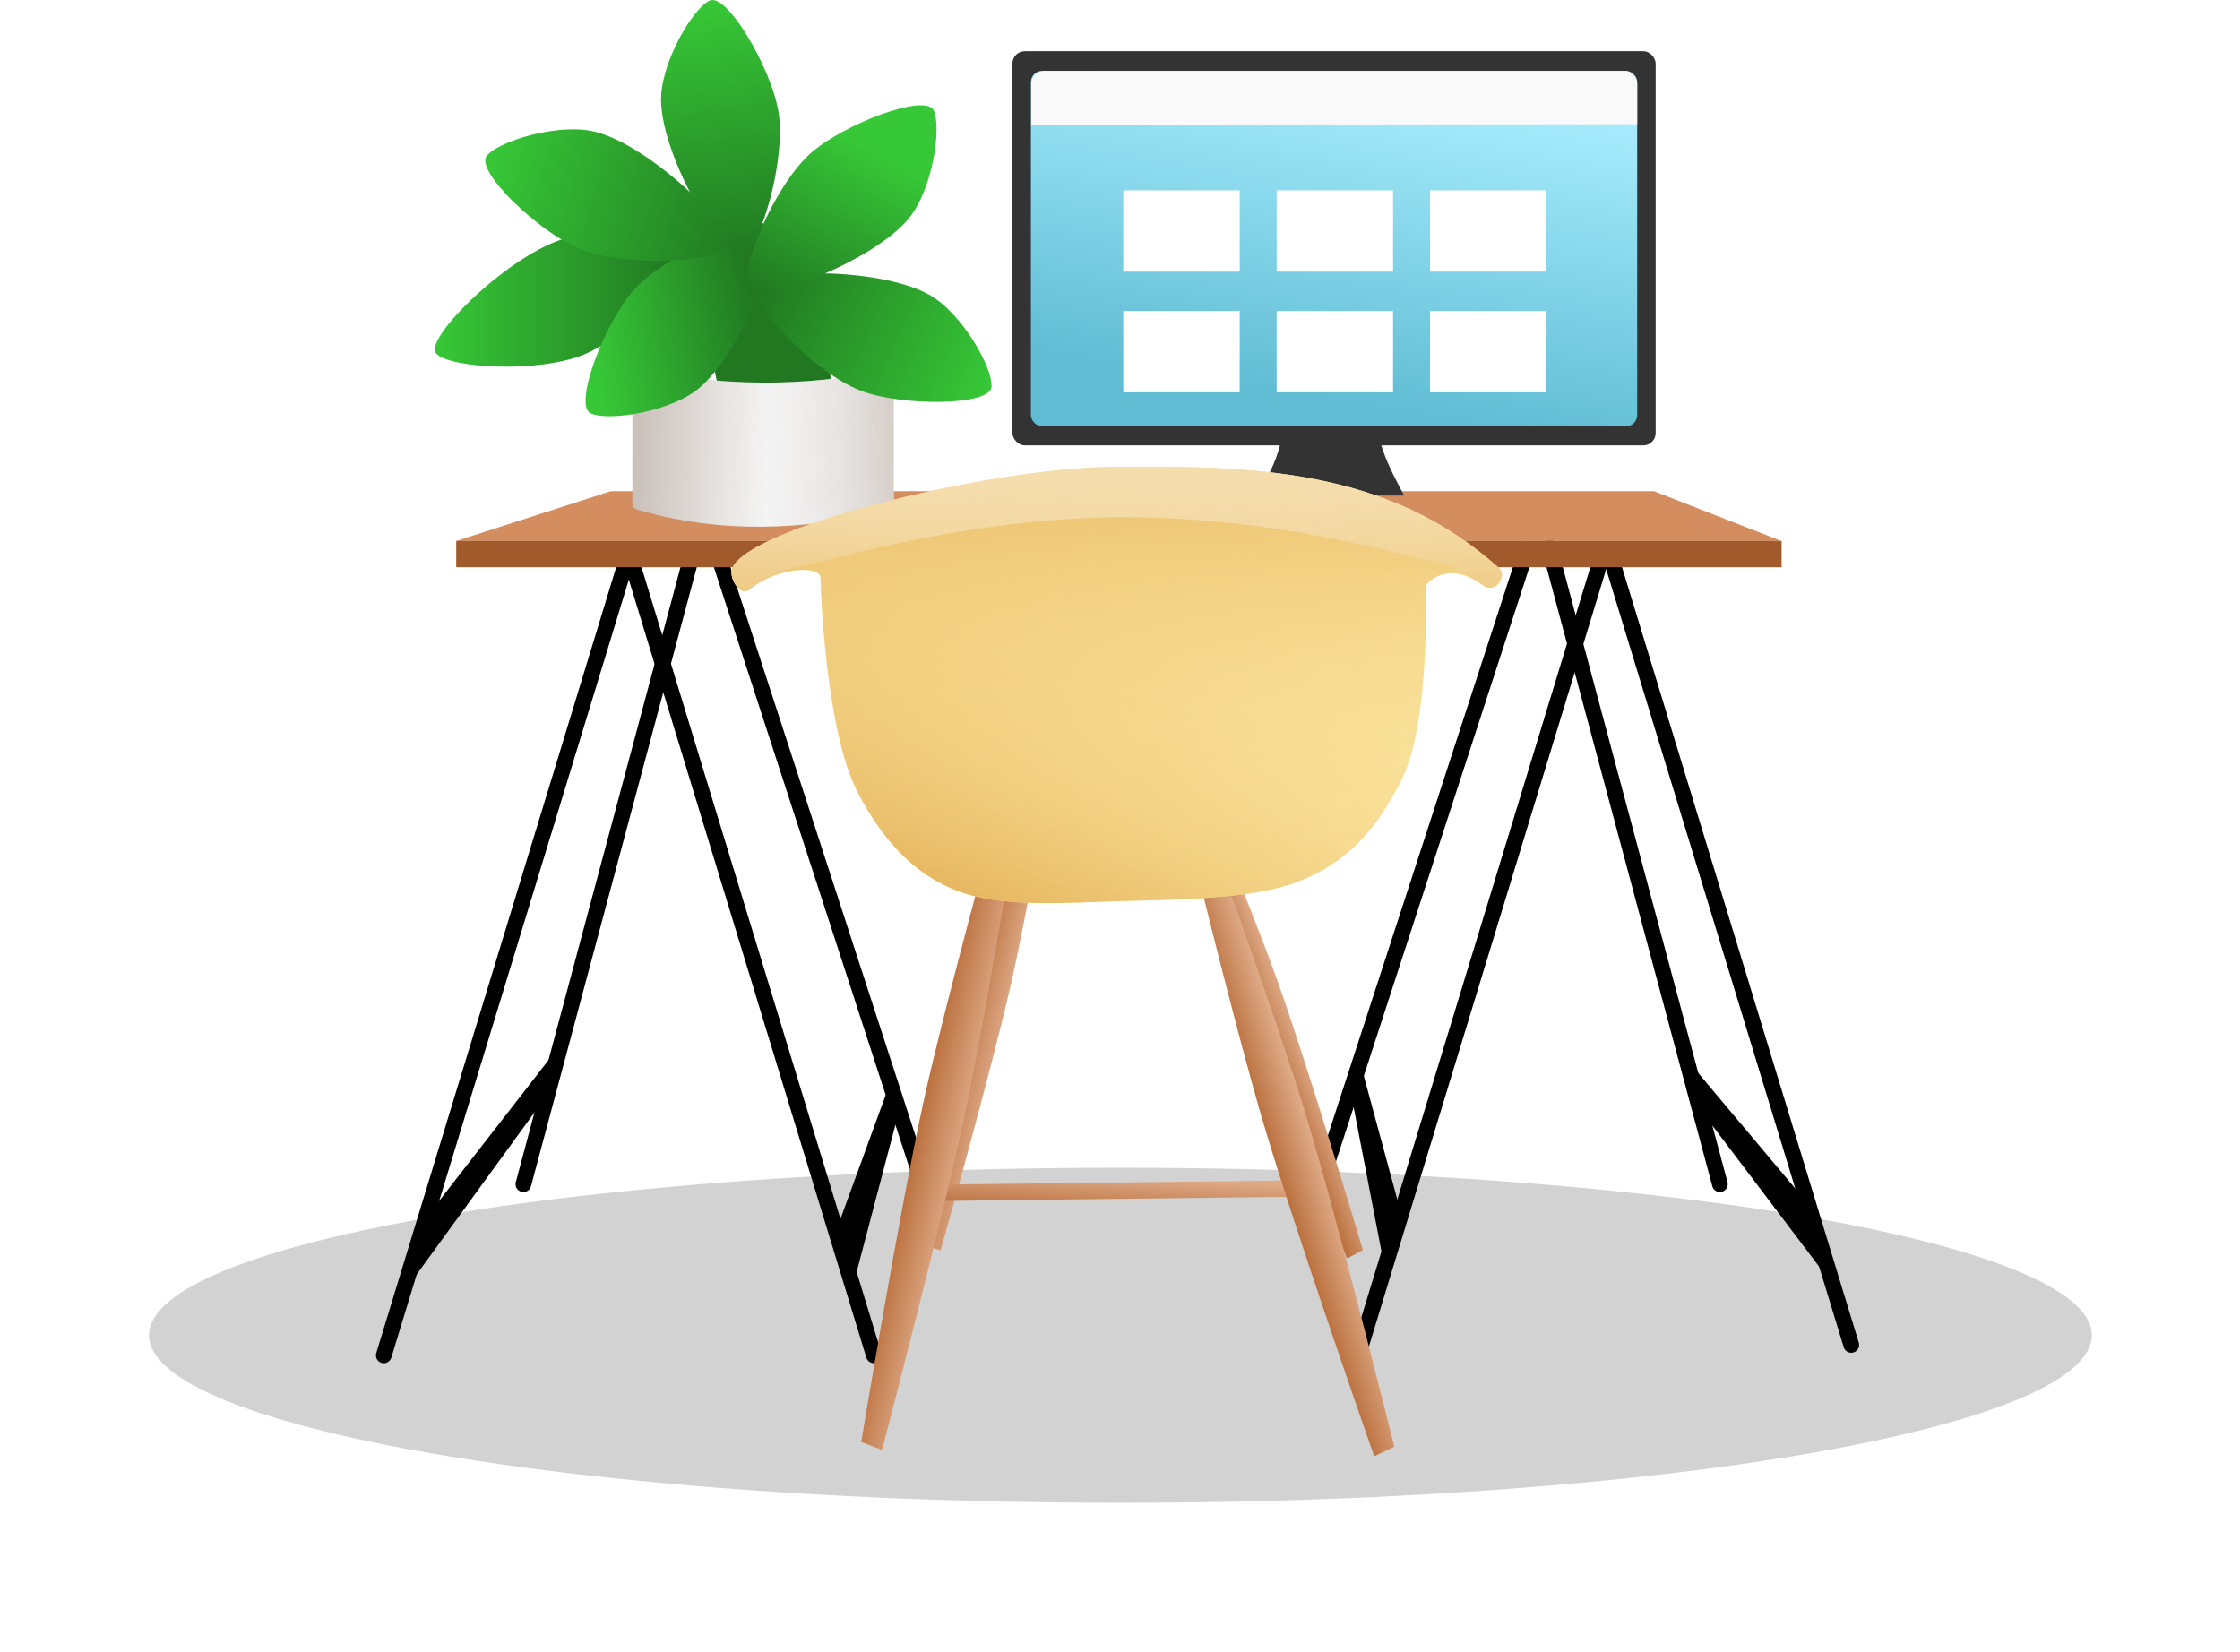 <?xml version="1.0" encoding="UTF-8" standalone="no"?>
<svg
   xmlns:osb="http://www.openswatchbook.org/uri/2009/osb"
   xmlns:dc="http://purl.org/dc/elements/1.1/"
   xmlns:cc="http://creativecommons.org/ns#"
   xmlns:rdf="http://www.w3.org/1999/02/22-rdf-syntax-ns#"
   xmlns:svg="http://www.w3.org/2000/svg"
   xmlns="http://www.w3.org/2000/svg"
   xmlns:xlink="http://www.w3.org/1999/xlink"
   xmlns:sodipodi="http://sodipodi.sourceforge.net/DTD/sodipodi-0.dtd"
   xmlns:inkscape="http://www.inkscape.org/namespaces/inkscape"
   width="455.017"
   height="335.643"
   viewBox="0 0 455.017 335.643"
   version="1.1"
   id="SVGRoot"
   inkscape:version="1.0.2 (e86c870879, 2021-01-15, custom)"
   sodipodi:docname="desk_chair_plant_pc.svg"
   inkscape:export-filename="C:\Users\Christa\Documents\100DaysOfCode\100DaysOfCode_Projects\CommunicationBoard1\assets\girl2.png"
   inkscape:export-xdpi="102.98851"
   inkscape:export-ydpi="102.98851">
  <defs
     id="defs2">
    <linearGradient
       id="linearGradient1518"
       osb:paint="gradient">
      <stop
         style="stop-color:#ff2a2a;stop-opacity:1;"
         offset="0"
         id="stop1514" />
      <stop
         style="stop-color:#ff2a2a;stop-opacity:0;"
         offset="1"
         id="stop1516" />
    </linearGradient>
    <linearGradient
       inkscape:collect="always"
       xlink:href="#linearGradient1531-5-3-8"
       id="linearGradient4116"
       gradientUnits="userSpaceOnUse"
       gradientTransform="matrix(0.725,0,0,0.725,-979.386,288.477)"
       x1="878.585"
       y1="850.352"
       x2="1632.599"
       y2="850.352" />
    <linearGradient
       inkscape:collect="always"
       id="linearGradient1531-5-3-8">
      <stop
         style="stop-color:#deaa87;stop-opacity:1;"
         offset="0"
         id="stop1527" />
      <stop
         style="stop-color:#deaa87;stop-opacity:0;"
         offset="1"
         id="stop1529" />
    </linearGradient>
    <linearGradient
       inkscape:collect="always"
       xlink:href="#linearGradient1800"
       id="linearGradient1802-1"
       x1="710.342"
       y1="391.62"
       x2="698.663"
       y2="460.628"
       gradientUnits="userSpaceOnUse" />
    <linearGradient
       inkscape:collect="always"
       id="linearGradient1800">
      <stop
         style="stop-color:#aaeeff;stop-opacity:1"
         offset="0"
         id="stop1796" />
      <stop
         style="stop-color:#5fbcd3;stop-opacity:1"
         offset="1"
         id="stop1798" />
    </linearGradient>
    <linearGradient
       inkscape:collect="always"
       xlink:href="#linearGradient3219"
       id="linearGradient4100"
       gradientUnits="userSpaceOnUse"
       x1="601.7"
       y1="471.49"
       x2="629.26"
       y2="472.241"
       gradientTransform="translate(348.679,405.8)" />
    <linearGradient
       inkscape:collect="always"
       id="linearGradient3219">
      <stop
         style="stop-color:#c8beb7;stop-opacity:1;"
         offset="0"
         id="stop3215" />
      <stop
         style="stop-color:#f5f5f5;stop-opacity:1"
         offset="1"
         id="stop3217" />
    </linearGradient>
    <linearGradient
       inkscape:collect="always"
       xlink:href="#linearGradient3227"
       id="linearGradient4102"
       gradientUnits="userSpaceOnUse"
       gradientTransform="translate(351.599,412.701)"
       x1="652.66"
       y1="469.898"
       x2="619.483"
       y2="470.429" />
    <linearGradient
       inkscape:collect="always"
       id="linearGradient3227">
      <stop
         style="stop-color:#c8beb7;stop-opacity:1;"
         offset="0"
         id="stop3223" />
      <stop
         style="stop-color:#f5f5f5;stop-opacity:0.032"
         offset="1"
         id="stop3225" />
    </linearGradient>
    <linearGradient
       inkscape:collect="always"
       xlink:href="#linearGradient3310"
       id="linearGradient4104"
       gradientUnits="userSpaceOnUse"
       x1="561.553"
       y1="441.68"
       x2="610.911"
       y2="441.68"
       gradientTransform="translate(348.679,405.8)" />
    <linearGradient
       inkscape:collect="always"
       id="linearGradient3310">
      <stop
         style="stop-color:#37c837;stop-opacity:1;"
         offset="0"
         id="stop3306" />
      <stop
         style="stop-color:#217821;stop-opacity:1"
         offset="1"
         id="stop3308" />
    </linearGradient>
    <linearGradient
       inkscape:collect="always"
       xlink:href="#linearGradient3310"
       id="linearGradient4106"
       gradientUnits="userSpaceOnUse"
       x1="592.184"
       y1="445.791"
       x2="625.99"
       y2="439.41"
       gradientTransform="translate(348.679,405.8)" />
    <linearGradient
       inkscape:collect="always"
       xlink:href="#linearGradient3310"
       id="linearGradient4108"
       gradientUnits="userSpaceOnUse"
       x1="572.121"
       y1="412.179"
       x2="625.673"
       y2="428.42"
       gradientTransform="translate(348.679,405.8)" />
    <linearGradient
       inkscape:collect="always"
       xlink:href="#linearGradient3310"
       id="linearGradient4110"
       gradientUnits="userSpaceOnUse"
       x1="674.653"
       y1="459.134"
       x2="628.118"
       y2="437.865"
       gradientTransform="translate(348.679,405.8)" />
    <linearGradient
       inkscape:collect="always"
       xlink:href="#linearGradient3310"
       id="linearGradient4112"
       gradientUnits="userSpaceOnUse"
       x1="617.359"
       y1="380.668"
       x2="624.53"
       y2="433.198"
       gradientTransform="translate(348.679,405.8)" />
    <linearGradient
       inkscape:collect="always"
       xlink:href="#linearGradient3310"
       id="linearGradient4114"
       gradientUnits="userSpaceOnUse"
       x1="643.381"
       y1="407.069"
       x2="625.956"
       y2="439.659"
       gradientTransform="translate(348.679,405.8)" />
    <linearGradient
       inkscape:collect="always"
       xlink:href="#linearGradient1561"
       id="linearGradient4080"
       gradientUnits="userSpaceOnUse"
       gradientTransform="rotate(1.379,-20469.214,29332.563)"
       x1="357.551"
       y1="504.079"
       x2="357.733"
       y2="498.771" />
    <linearGradient
       inkscape:collect="always"
       id="linearGradient1561">
      <stop
         style="stop-color:#b96d3a;stop-opacity:1"
         offset="0"
         id="stop1557" />
      <stop
         style="stop-color:#deaa87;stop-opacity:1"
         offset="1"
         id="stop1559" />
    </linearGradient>
    <linearGradient
       inkscape:collect="always"
       xlink:href="#linearGradient1561"
       id="linearGradient4084"
       gradientUnits="userSpaceOnUse"
       gradientTransform="matrix(-0.341,-0.065,-0.073,0.318,1458.053,632.638)"
       x1="1005.877"
       y1="1343.53"
       x2="980.176"
       y2="1343.594" />
    <linearGradient
       inkscape:collect="always"
       xlink:href="#linearGradient1561"
       id="linearGradient4086"
       gradientUnits="userSpaceOnUse"
       gradientTransform="matrix(0.318,-0.112,0.112,0.318,615.557,680.093)"
       x1="981.425"
       y1="1328.723"
       x2="1003.413"
       y2="1328.21" />
    <linearGradient
       inkscape:collect="always"
       xlink:href="#linearGradient1561"
       id="linearGradient4088"
       gradientUnits="userSpaceOnUse"
       gradientTransform="rotate(-0.423,69712.799,-92359.678)"
       x1="353.699"
       y1="523.738"
       x2="354.232"
       y2="515.244" />
    <linearGradient
       inkscape:collect="always"
       xlink:href="#linearGradient1561"
       id="linearGradient4090"
       gradientUnits="userSpaceOnUse"
       gradientTransform="matrix(0.398,-0.119,0.119,0.398,531.356,609.5)"
       x1="981.425"
       y1="1328.723"
       x2="1003.413"
       y2="1328.21" />
    <linearGradient
       inkscape:collect="always"
       xlink:href="#linearGradient1561"
       id="linearGradient4092"
       gradientUnits="userSpaceOnUse"
       gradientTransform="matrix(-0.406,-0.087,-0.087,0.406,1531.444,564.441)"
       x1="1005.877"
       y1="1343.53"
       x2="980.176"
       y2="1343.594" />
    <linearGradient
       inkscape:collect="always"
       xlink:href="#linearGradient1616"
       id="linearGradient4094"
       gradientUnits="userSpaceOnUse"
       gradientTransform="matrix(0.416,-0.001,0.001,0.416,828.442,613.306)"
       x1="429"
       y1="856.99"
       x2="575.003"
       y2="598.323" />
    <linearGradient
       inkscape:collect="always"
       id="linearGradient1616">
      <stop
         style="stop-color:#e2ac52;stop-opacity:1"
         offset="0"
         id="stop1612" />
      <stop
         style="stop-color:#ffeeaa;stop-opacity:0;"
         offset="1"
         id="stop1614" />
    </linearGradient>
    <linearGradient
       inkscape:collect="always"
       xlink:href="#linearGradient1616"
       id="linearGradient4096"
       gradientUnits="userSpaceOnUse"
       gradientTransform="matrix(0.416,-0.001,0.001,0.416,828.442,613.306)"
       x1="538.604"
       y1="598.744"
       x2="534.464"
       y2="877.588" />
    <linearGradient
       inkscape:collect="always"
       xlink:href="#linearGradient1628"
       id="linearGradient4098"
       gradientUnits="userSpaceOnUse"
       gradientTransform="matrix(0.416,-0.001,0.001,0.416,828.442,613.306)"
       x1="531.705"
       y1="723.775"
       x2="531.461"
       y2="645.701" />
    <linearGradient
       inkscape:collect="always"
       id="linearGradient1628">
      <stop
         style="stop-color:#e8b965;stop-opacity:1"
         offset="0"
         id="stop1624" />
      <stop
         style="stop-color:#fffefa;stop-opacity:0.622"
         offset="1"
         id="stop1626" />
    </linearGradient>
    <linearGradient
       inkscape:collect="always"
       xlink:href="#linearGradient1531-5-3-8"
       id="linearGradient5252"
       gradientUnits="userSpaceOnUse"
       gradientTransform="matrix(0.725,0,0,0.725,-979.386,288.477)"
       x1="878.585"
       y1="850.352"
       x2="1632.599"
       y2="850.352" />
    <linearGradient
       inkscape:collect="always"
       xlink:href="#linearGradient1531-5-3-8"
       id="linearGradient5254"
       gradientUnits="userSpaceOnUse"
       gradientTransform="matrix(0.725,0,0,0.725,-979.386,288.477)"
       x1="878.585"
       y1="850.352"
       x2="1632.599"
       y2="850.352" />
    <linearGradient
       inkscape:collect="always"
       xlink:href="#linearGradient1531-5-3-8"
       id="linearGradient5256"
       gradientUnits="userSpaceOnUse"
       gradientTransform="matrix(0.725,0,0,0.725,-979.386,288.477)"
       x1="878.585"
       y1="850.352"
       x2="1632.599"
       y2="850.352" />
    <linearGradient
       inkscape:collect="always"
       xlink:href="#linearGradient1531-5-3-8"
       id="linearGradient5258"
       gradientUnits="userSpaceOnUse"
       gradientTransform="matrix(0.725,0,0,0.725,-979.386,288.477)"
       x1="878.585"
       y1="850.352"
       x2="1632.599"
       y2="850.352" />
    <linearGradient
       inkscape:collect="always"
       xlink:href="#linearGradient1531-5-3-8"
       id="linearGradient5260"
       gradientUnits="userSpaceOnUse"
       gradientTransform="matrix(0.725,0,0,0.725,-979.386,288.477)"
       x1="878.585"
       y1="850.352"
       x2="1632.599"
       y2="850.352" />
    <linearGradient
       inkscape:collect="always"
       xlink:href="#linearGradient1531-5-3-8"
       id="linearGradient5262"
       gradientUnits="userSpaceOnUse"
       gradientTransform="matrix(0.725,0,0,0.725,-979.386,288.477)"
       x1="878.585"
       y1="850.352"
       x2="1632.599"
       y2="850.352" />
    <linearGradient
       inkscape:collect="always"
       xlink:href="#linearGradient1531-5-3-8"
       id="linearGradient5264"
       gradientUnits="userSpaceOnUse"
       gradientTransform="matrix(0.725,0,0,0.725,-979.386,288.477)"
       x1="878.585"
       y1="850.352"
       x2="1632.599"
       y2="850.352" />
    <filter
       inkscape:collect="always"
       style="color-interpolation-filters:sRGB"
       id="filter5322"
       x="-0.077"
       width="1.153"
       y="-0.445"
       height="1.89">
      <feGaussianBlur
         inkscape:collect="always"
         stdDeviation="14.205"
         id="feGaussianBlur5324" />
    </filter>
  </defs>
  <sodipodi:namedview
     id="base"
     pagecolor="#ffffff"
     bordercolor="#666666"
     borderopacity="1.0"
     inkscape:pageopacity="0.0"
     inkscape:pageshadow="2"
     inkscape:zoom="0.66603376"
     inkscape:cx="431.36264"
     inkscape:cy="91.394595"
     inkscape:document-units="px"
     inkscape:current-layer="layer1"
     inkscape:document-rotation="0"
     showgrid="false"
     units="px"
     inkscape:window-width="1366"
     inkscape:window-height="705"
     inkscape:window-x="-8"
     inkscape:window-y="-8"
     inkscape:window-maximized="1" />
  <g
     inkscape:label="Layer 1"
     inkscape:groupmode="layer"
     id="layer1"
     style="display:inline"
     transform="translate(-22.227,-134.337)">
    <g
       id="g5373">
      <ellipse
         style="fill:#1a1a1a;fill-opacity:0.197;fill-rule:evenodd;stroke-width:2;stroke-linecap:square;paint-order:markers stroke fill;filter:url(#filter5322)"
         id="path5312"
         cx="247.735"
         cy="409.138"
         rx="222.211"
         ry="38.286"
         transform="matrix(0.888,0,0,0.889,29.832,41.889)" />
      <g
         id="g4220"
         transform="translate(-799.692,-652)">
        <g
           id="g1718-3"
           transform="matrix(0.551,0,0,0.551,1086.861,475.974)">
          <path
             style="font-variation-settings:normal;display:inline;vector-effect:none;fill:url(#linearGradient5252);fill-opacity:1;stroke:#000000;stroke-width:5.801;stroke-linecap:round;stroke-linejoin:round;stroke-miterlimit:4;stroke-dasharray:none;stroke-dashoffset:0;stroke-opacity:1;stop-color:#000000"
             d="M 201.646,1059.151 112.337,766.587"
             id="path1471-2" />
          <path
             style="font-variation-settings:normal;display:inline;vector-effect:none;fill:url(#linearGradient5254);fill-opacity:1;stroke:#000000;stroke-width:5.801;stroke-linecap:round;stroke-linejoin:round;stroke-miterlimit:4;stroke-dasharray:none;stroke-dashoffset:0;stroke-opacity:1;stop-color:#000000"
             d="M 20.964,1059.151 110.273,766.587"
             id="path1478-2" />
          <path
             style="font-variation-settings:normal;display:inline;vector-effect:none;fill:url(#linearGradient5256);fill-opacity:1;stroke:#000000;stroke-width:5.801;stroke-linecap:round;stroke-linejoin:round;stroke-miterlimit:4;stroke-dasharray:none;stroke-dashoffset:0;stroke-opacity:1;stop-color:#000000"
             d="M -158.669,1063 -247.978,770.437"
             id="path1480-2" />
          <path
             style="font-variation-settings:normal;display:inline;vector-effect:none;fill:url(#linearGradient5258);fill-opacity:1;stroke:#000000;stroke-width:5.801;stroke-linecap:round;stroke-linejoin:round;stroke-miterlimit:4;stroke-dasharray:none;stroke-dashoffset:0;stroke-opacity:1;stop-color:#000000"
             d="m -339.351,1063 89.309,-292.563"
             id="path1482-7" />
          <path
             style="font-variation-settings:normal;display:inline;vector-effect:none;fill:url(#linearGradient5260);fill-opacity:1;stroke:#000000;stroke-width:5.801;stroke-linecap:round;stroke-linejoin:round;stroke-miterlimit:4;stroke-dasharray:none;stroke-dashoffset:0;stroke-opacity:1;stop-color:#000000"
             d="M -139.847,1002.105 -216.286,767.249"
             id="path1484-0"
             inkscape:transform-center-x="66.802367"
             inkscape:transform-center-y="-203.00031"
             sodipodi:nodetypes="cc" />
          <path
             style="font-variation-settings:normal;display:inline;vector-effect:none;fill:url(#linearGradient5262);fill-opacity:1;stroke:#000000;stroke-width:5.801;stroke-linecap:round;stroke-linejoin:round;stroke-miterlimit:4;stroke-dasharray:none;stroke-dashoffset:0;stroke-opacity:1;stop-color:#000000"
             d="M -287.884,999.889 -225.375,766.467"
             id="path1486-4"
             inkscape:transform-center-x="-55.229154"
             inkscape:transform-center-y="-205.47818"
             sodipodi:nodetypes="cc" />
          <path
             style="font-variation-settings:normal;display:inline;vector-effect:none;fill:url(#linearGradient5264);fill-opacity:1;stroke:#000000;stroke-width:5.801;stroke-linecap:round;stroke-linejoin:round;stroke-miterlimit:4;stroke-dasharray:none;stroke-dashoffset:0;stroke-opacity:1;stop-color:#000000"
             d="M 5.19,1002.105 82.183,765.546"
             id="path1488-5"
             inkscape:transform-center-x="-66.802333"
             inkscape:transform-center-y="-203.00031"
             sodipodi:nodetypes="cc" />
          <path
             style="font-variation-settings:normal;display:inline;vector-effect:none;fill:url(#linearGradient4116);fill-opacity:1;stroke:#000000;stroke-width:5.801;stroke-linecap:round;stroke-linejoin:round;stroke-miterlimit:4;stroke-dasharray:none;stroke-dashoffset:0;stroke-opacity:1;stop-color:#000000"
             d="M 153.227,999.889 90.358,765.125"
             id="path1490-2"
             inkscape:transform-center-x="55.229188"
             inkscape:transform-center-y="-205.47818"
             sodipodi:nodetypes="cc" />
          <path
             id="rect1492-4"
             style="fill:#d38d5f;fill-opacity:1;fill-rule:evenodd;stroke:none;stroke-width:1.45;stroke-linecap:square;stroke-miterlimit:4;stroke-dasharray:none;stroke-opacity:1;paint-order:markers stroke fill"
             d="m -255.669,744.374 h 384.567 l 46.964,18.363 h -488.504 z"
             sodipodi:nodetypes="ccccc" />
          <rect
             style="fill:#a05a2c;fill-opacity:1;fill-rule:evenodd;stroke:none;stroke-width:1.15;stroke-linecap:square;stroke-miterlimit:4;stroke-dasharray:none;stroke-opacity:1;paint-order:markers stroke fill"
             id="rect1495-5"
             width="488.613"
             height="9.682"
             x="-312.642"
             y="762.738" />
          <path
             id="rect1497-4"
             style="display:inline;fill:#000000;fill-opacity:1;fill-rule:evenodd;stroke:none;stroke-width:1.45;stroke-linecap:square;stroke-miterlimit:4;stroke-dasharray:none;stroke-opacity:1;paint-order:markers stroke fill"
             d="m -322.724,1010.911 45.105,-58.048 -3.85,17.364 -50.044,68.827 z"
             sodipodi:nodetypes="ccccc" />
          <path
             id="path1501-8"
             style="display:inline;fill:#000000;fill-opacity:1;fill-rule:evenodd;stroke:none;stroke-width:1.45;stroke-linecap:square;stroke-miterlimit:4;stroke-dasharray:none;stroke-opacity:1;paint-order:markers stroke fill"
             d="m 187.159,1008.799 -45.105,-53.693 2.761,15.731 50.044,66.105 z"
             sodipodi:nodetypes="ccccc" />
          <path
             id="path1503-7"
             style="display:inline;fill:#000000;fill-opacity:1;fill-rule:evenodd;stroke:none;stroke-width:1.45;stroke-linecap:square;stroke-miterlimit:4;stroke-dasharray:none;stroke-opacity:1;paint-order:markers stroke fill"
             d="m 36.258,1012.77 -15.013,-55.353 -3.85,9.929 12.318,63.822 z"
             sodipodi:nodetypes="ccccc" />
          <path
             id="path1505-6"
             style="display:inline;fill:#000000;fill-opacity:1;fill-rule:evenodd;stroke:none;stroke-width:1.45;stroke-linecap:square;stroke-miterlimit:4;stroke-dasharray:none;stroke-opacity:1;paint-order:markers stroke fill"
             d="m -172.001,1015.464 18.093,-49.579 3.85,9.544 -15.398,58.433 z"
             sodipodi:nodetypes="ccccc" />
        </g>
        <g
           id="g1093-6"
           transform="translate(383.714,406.861)">
          <path
             id="rect1780-8"
             style="opacity:1;fill:#333333;fill-opacity:1;fill-rule:evenodd;stroke:none;stroke-width:2;stroke-linecap:square;stroke-miterlimit:4;stroke-dasharray:none;stroke-opacity:1;paint-order:markers stroke fill"
             d="m 698.663,460.628 18.859,0.531 c -0.19,7.415 2.679,12.959 5.915,18.988 h -30.029 c 4.614,-6.864 6.303,-13.362 5.255,-19.519 z"
             sodipodi:nodetypes="ccccc" />
          <rect
             style="opacity:1;fill:#333333;fill-opacity:1;fill-rule:evenodd;stroke:none;stroke-width:2.17;stroke-linecap:square;stroke-miterlimit:4;stroke-dasharray:none;stroke-opacity:1;paint-order:markers stroke fill"
             id="rect1778-1"
             width="130.661"
             height="80.076"
             x="643.864"
             y="389.879"
             ry="2.498" />
          <rect
             style="opacity:1;fill:url(#linearGradient1802-1);fill-opacity:1;fill-rule:evenodd;stroke:#000000;stroke-width:2;stroke-linecap:square;stroke-miterlimit:4;stroke-dasharray:none;stroke-opacity:0;paint-order:markers stroke fill"
             id="rect1776-2"
             width="123.153"
             height="72.193"
             x="647.618"
             y="393.879"
             ry="2.252" />
          <path
             id="rect1804-1"
             style="opacity:1;fill:#f9f9f9;fill-opacity:1;fill-rule:evenodd;stroke:#000000;stroke-width:0.784;stroke-linecap:square;stroke-miterlimit:4;stroke-dasharray:none;stroke-opacity:0;paint-order:markers stroke fill"
             d="m 650.349,393.879 h 117.768 c 1.47,0 2.654,1.184 2.654,2.654 v 8.179 l -123.077,0.133 v -8.311 c 0,-1.47 1.184,-2.654 2.654,-2.654 z"
             sodipodi:nodetypes="ssccccs" />
          <rect
             style="display:inline;opacity:1;fill:#ffffff;fill-opacity:1;fill-rule:evenodd;stroke:none;stroke-width:2;stroke-linecap:square;stroke-miterlimit:4;stroke-dasharray:none;stroke-opacity:1;paint-order:markers stroke fill"
             id="rect1809-0"
             width="23.647"
             height="16.516"
             x="666.381"
             y="418.147" />
          <rect
             style="display:inline;opacity:1;fill:#ffffff;fill-opacity:1;fill-rule:evenodd;stroke:none;stroke-width:2;stroke-linecap:square;stroke-miterlimit:4;stroke-dasharray:none;stroke-opacity:1;paint-order:markers stroke fill"
             id="rect1812-2"
             width="23.647"
             height="16.516"
             x="697.535"
             y="418.147" />
          <rect
             style="display:inline;opacity:1;fill:#ffffff;fill-opacity:1;fill-rule:evenodd;stroke:none;stroke-width:2;stroke-linecap:square;stroke-miterlimit:4;stroke-dasharray:none;stroke-opacity:1;paint-order:markers stroke fill"
             id="rect1814-1"
             width="23.647"
             height="16.516"
             x="728.69"
             y="418.147" />
          <rect
             style="display:inline;opacity:1;fill:#ffffff;fill-opacity:1;fill-rule:evenodd;stroke:none;stroke-width:2;stroke-linecap:square;stroke-miterlimit:4;stroke-dasharray:none;stroke-opacity:1;paint-order:markers stroke fill"
             id="rect1816-0"
             width="23.647"
             height="16.516"
             x="666.381"
             y="442.663" />
          <rect
             style="display:inline;opacity:1;fill:#ffffff;fill-opacity:1;fill-rule:evenodd;stroke:none;stroke-width:2;stroke-linecap:square;stroke-miterlimit:4;stroke-dasharray:none;stroke-opacity:1;paint-order:markers stroke fill"
             id="rect1818-9"
             width="23.647"
             height="16.516"
             x="697.535"
             y="442.663" />
          <rect
             style="display:inline;opacity:1;fill:#ffffff;fill-opacity:1;fill-rule:evenodd;stroke:none;stroke-width:2;stroke-linecap:square;stroke-miterlimit:4;stroke-dasharray:none;stroke-opacity:1;paint-order:markers stroke fill"
             id="rect1820-4"
             width="23.647"
             height="16.516"
             x="728.69"
             y="442.663" />
        </g>
        <path
           id="path3244-1"
           style="fill:#217821;fill-opacity:1;fill-rule:evenodd;stroke-width:0.906;stroke-linecap:square;paint-order:markers stroke fill"
           d="m 979.403,883.857 c -3.645,1.472 -11.67,-14.712 -12.444,-23.559 -0.871,-9.969 5.558,-27.104 9.203,-28.576 3.645,-1.472 15.04,20.661 14.445,32.502 -0.378,7.526 -7.559,18.161 -11.205,19.634 z"
           sodipodi:nodetypes="sasas"
           inkscape:transform-center-x="0.0049347515"
           inkscape:transform-center-y="1.2415991" />
        <path
           id="rect1096-8"
           style="mix-blend-mode:normal;fill:url(#linearGradient4100);fill-opacity:1;fill-rule:evenodd;stroke-width:2;stroke-linecap:square;paint-order:markers stroke fill"
           d="m 952.096,861.388 c 15.468,3.352 34.006,3.831 50.183,-0.133 0.638,-0.156 1.185,0.528 1.185,1.185 v 26.295 c 0,0.656 -0.548,1.026 -1.185,1.185 -17.17,4.273 -34.074,4.855 -50.714,0 -0.63,-0.184 -1.185,-0.528 -1.185,-1.185 v -26.295 c 0,-0.656 1.074,-1.191 1.716,-1.052 z"
           sodipodi:nodetypes="sssssssss" />
        <path
           id="path3205-8"
           style="opacity:0.732;mix-blend-mode:normal;fill:url(#linearGradient4102);fill-opacity:1;fill-rule:evenodd;stroke-width:2;stroke-linecap:square;paint-order:markers stroke fill"
           d="m 952.096,861.388 c 15.468,3.352 34.006,3.831 50.183,-0.133 0.638,-0.156 1.185,0.528 1.185,1.185 v 26.295 c 0,0.656 -0.548,1.026 -1.185,1.185 -17.17,4.273 -34.074,4.855 -50.714,0 -0.63,-0.184 -1.185,-0.528 -1.185,-1.185 v -26.295 c 0,-0.656 1.074,-1.191 1.716,-1.052 z"
           sodipodi:nodetypes="sssssssss" />
        <path
           id="path3231-9"
           style="fill:url(#linearGradient4104);fill-opacity:1;fill-rule:evenodd;stroke-width:0.906;stroke-linecap:square;paint-order:markers stroke fill"
           d="m 959.28,839.498 c 2.49,3.042 -10.575,15.518 -18.792,18.888 -9.259,3.797 -27.53,2.755 -30.02,-0.287 -2.49,-3.042 15.252,-20.505 26.734,-23.459 7.298,-1.878 19.588,1.816 22.078,4.858 z"
           sodipodi:nodetypes="sasas"
           inkscape:transform-center-x="-1.5014254"
           inkscape:transform-center-y="-0.7507127" />
        <path
           id="path3240-6"
           style="fill:url(#linearGradient4106);fill-opacity:1;fill-rule:evenodd;stroke-width:0.906;stroke-linecap:square;paint-order:markers stroke fill"
           d="m 941.881,870.303 c -3.555,-1.678 2.885,-18.556 8.858,-25.128 6.731,-7.406 23.678,-14.312 27.234,-12.634 3.555,1.678 -4.968,25.068 -14.068,32.667 -5.784,4.83 -18.469,6.773 -22.024,5.095 z"
           sodipodi:nodetypes="sasas"
           inkscape:transform-center-x="1.6617142"
           inkscape:transform-center-y="0.28626092" />
        <path
           id="path3234-1"
           style="fill:url(#linearGradient4108);fill-opacity:1;fill-rule:evenodd;stroke-width:0.906;stroke-linecap:square;paint-order:markers stroke fill"
           d="m 920.8,817.979 c -2.49,3.042 10.575,15.518 18.792,18.888 9.259,3.797 27.53,2.755 30.02,-0.287 2.49,-3.042 -15.252,-20.505 -26.734,-23.459 -7.298,-1.878 -19.588,1.816 -22.078,4.858 z"
           sodipodi:nodetypes="sasas"
           inkscape:transform-center-x="1.501426"
           inkscape:transform-center-y="-0.7507127" />
        <path
           id="path3236-9"
           style="fill:url(#linearGradient4110);fill-opacity:1;fill-rule:evenodd;stroke-width:0.906;stroke-linecap:square;paint-order:markers stroke fill"
           d="m 1023.332,864.934 c -0.291,3.921 -18.355,3.966 -26.633,0.749 -9.328,-3.625 -21.856,-16.966 -21.565,-20.886 0.291,-3.921 25.181,-4.359 35.539,1.409 6.584,3.666 12.949,14.808 12.659,18.729 z"
           sodipodi:nodetypes="sasas"
           inkscape:transform-center-x="-0.67345625"
           inkscape:transform-center-y="1.480414" />
        <path
           id="path3238-2"
           style="fill:url(#linearGradient4112);fill-opacity:1;fill-rule:evenodd;stroke-width:0.906;stroke-linecap:square;paint-order:markers stroke fill"
           d="m 966.038,786.468 c 3.536,-1.718 12.648,13.88 14.024,22.654 1.55,9.886 -3.693,27.42 -7.23,29.138 -3.536,1.718 -16.416,-19.585 -16.632,-31.439 -0.137,-7.534 6.301,-18.635 9.838,-20.353 z"
           sodipodi:nodetypes="sasas"
           inkscape:transform-center-x="0.2746138"
           inkscape:transform-center-y="-1.3099361" />
        <path
           id="path3242-1"
           style="fill:url(#linearGradient4114);fill-opacity:1;fill-rule:evenodd;stroke-width:0.906;stroke-linecap:square;paint-order:markers stroke fill"
           d="m 1011.578,808.74 c -1.678,-3.555 -18.556,2.885 -25.128,8.858 -7.406,6.731 -14.312,23.678 -12.634,27.234 1.678,3.555 25.068,-4.968 32.667,-14.068 4.83,-5.784 6.773,-18.469 5.095,-22.024 z"
           sodipodi:nodetypes="sasas"
           inkscape:transform-center-x="-0.28626581"
           inkscape:transform-center-y="-1.6617191" />
        <path
           style="font-variation-settings:normal;vector-effect:none;fill:url(#linearGradient4080);fill-opacity:1;stroke:url(#linearGradient4080);stroke-width:3.325;stroke-linecap:round;stroke-linejoin:round;stroke-miterlimit:4;stroke-dasharray:none;stroke-dashoffset:0;stroke-opacity:1;stop-color:#000000"
           d="m 1081.54,1009.378 -63.774,0.507"
           id="path1587-0"
           sodipodi:nodetypes="cc" />
        <path
           id="path1563-0"
           style="fill:url(#linearGradient4084);fill-opacity:1;fill-rule:evenodd;stroke:none;stroke-width:0.673;stroke-linecap:square;stroke-miterlimit:4;stroke-dasharray:none;stroke-opacity:1;paint-order:markers stroke fill"
           d="m 1035.517,943.348 -3.479,-1.808 c 0,0 -8.482,28.733 -11.908,43.272 -4.241,17.997 -10.688,54.351 -10.688,54.351 l 3.542,1.224 c 0,0 10.139,-35.867 14.27,-53.992 3.251,-14.264 8.265,-43.047 8.265,-43.047 z"
           sodipodi:nodetypes="ccaccac" />
        <path
           id="path1571-3"
           style="fill:url(#linearGradient4086);fill-opacity:1;fill-rule:evenodd;stroke:none;stroke-width:0.675;stroke-linecap:square;stroke-miterlimit:4;stroke-dasharray:none;stroke-opacity:1;paint-order:markers stroke fill"
           d="m 1061.26,944.873 3.1,-2.325 c 0,0 11.885,28.525 17.069,43.074 6.416,18.008 17.346,54.665 17.346,54.665 l -3.236,1.731 c 0,0 -14.405,-35.667 -20.733,-53.822 -4.979,-14.287 -13.546,-43.322 -13.546,-43.322 z"
           sodipodi:nodetypes="ccaccac" />
        <path
           style="font-variation-settings:normal;vector-effect:none;fill:#241f1c;fill-opacity:1;stroke:url(#linearGradient4088);stroke-width:3.325;stroke-linecap:round;stroke-linejoin:round;stroke-miterlimit:4;stroke-dasharray:none;stroke-dashoffset:0;stroke-opacity:1;stop-color:#000000"
           d="m 1013.401,1028.655 72.317,-0.855"
           id="path1591-2"
           sodipodi:nodetypes="cc" />
        <path
           id="rect1524-7"
           style="fill:url(#linearGradient4090);fill-opacity:1;fill-rule:evenodd;stroke:none;stroke-width:0.831;stroke-linecap:square;stroke-miterlimit:4;stroke-dasharray:none;stroke-opacity:1;paint-order:markers stroke fill"
           d="m 1064.463,960.736 3.947,-2.683 c 0,0 12.987,35.771 18.53,53.964 6.861,22.52 18.207,68.239 18.207,68.239 l -4.08,1.944 c 0,0 -15.678,-44.7 -22.421,-67.395 -5.307,-17.86 -14.182,-54.068 -14.182,-54.068 z"
           sodipodi:nodetypes="ccaccac" />
        <path
           id="path1567-7"
           style="fill:url(#linearGradient4092);fill-opacity:1;fill-rule:evenodd;stroke:none;stroke-width:0.831;stroke-linecap:square;stroke-miterlimit:4;stroke-dasharray:none;stroke-opacity:1;paint-order:markers stroke fill"
           d="m 1027.924,956.918 -4.147,-2.361 c 0,0 -10.104,36.689 -14.184,55.265 -5.051,22.994 -12.728,69.469 -12.728,69.469 l 4.221,1.613 c 0,0 12.077,-45.804 16.997,-68.963 3.872,-18.226 9.842,-55.023 9.842,-55.023 z"
           sodipodi:nodetypes="ccaccac" />
        <path
           id="rect1575-9"
           style="fill:#ffeeaa;fill-opacity:1;fill-rule:evenodd;stroke:none;stroke-width:0.831;stroke-linecap:square;stroke-miterlimit:4;stroke-dasharray:none;stroke-opacity:1;paint-order:markers stroke fill"
           d="m 970.51,902.651 c -0.137,-8.215 51.402,-21.391 78.544,-21.478 26.714,-0.086 54.578,0.004 77.438,20.641 1.6,1.445 -0.707,5.316 -3.398,3.377 -7.591,-5.471 -11.565,0.105 -11.565,0.105 0,0 1.003,27.489 -4.859,39.325 -4.439,8.962 -10.376,16.846 -21.455,20.974 -9.535,3.553 -25.669,3.512 -36.161,3.816 -10.099,0.293 -23.292,1.405 -32.466,-2.025 -9.789,-3.66 -15.924,-11.505 -20.345,-19.898 -6.884,-13.069 -7.634,-43.65 -7.634,-43.65 -0.01,-2.882 -9.116,-2.214 -14.393,2.229 -1.664,1.401 -3.67,-1.324 -3.705,-3.416 z"
           sodipodi:nodetypes="sasscasssacss" />
        <path
           id="path1602-6"
           style="fill:url(#linearGradient4094);fill-opacity:1;fill-rule:evenodd;stroke:none;stroke-width:0.831;stroke-linecap:square;stroke-miterlimit:4;stroke-dasharray:none;stroke-opacity:1;paint-order:markers stroke fill"
           d="m 970.51,902.651 c -0.137,-8.215 51.402,-21.391 78.544,-21.478 26.714,-0.086 54.578,0.004 77.438,20.641 1.6,1.445 -0.707,5.316 -3.398,3.377 -7.591,-5.471 -11.565,0.105 -11.565,0.105 0,0 1.003,27.489 -4.859,39.325 -4.439,8.962 -10.376,16.846 -21.455,20.974 -9.535,3.553 -25.669,3.512 -36.161,3.816 -10.099,0.293 -23.292,1.405 -32.466,-2.025 -9.789,-3.66 -15.924,-11.505 -20.345,-19.898 -6.884,-13.069 -7.634,-43.65 -7.634,-43.65 -0.01,-2.882 -9.116,-2.214 -14.393,2.229 -1.664,1.401 -3.67,-1.324 -3.705,-3.416 z"
           sodipodi:nodetypes="sasscasssacss" />
        <path
           id="path1634-7"
           style="fill:url(#linearGradient4096);fill-opacity:1;fill-rule:evenodd;stroke:none;stroke-width:0.831;stroke-linecap:square;stroke-miterlimit:4;stroke-dasharray:none;stroke-opacity:1;paint-order:markers stroke fill"
           d="m 970.51,902.651 c -0.137,-8.215 51.402,-21.391 78.544,-21.478 26.714,-0.086 54.578,0.004 77.438,20.641 1.6,1.445 -0.707,5.316 -3.398,3.377 -7.591,-5.471 -11.565,0.105 -11.565,0.105 0,0 1.003,27.489 -4.859,39.325 -4.439,8.962 -10.376,16.846 -21.455,20.974 -9.535,3.553 -25.669,3.512 -36.161,3.816 -10.099,0.293 -23.292,1.405 -32.466,-2.025 -9.789,-3.66 -15.924,-11.505 -20.345,-19.898 -6.884,-13.069 -7.634,-43.65 -7.634,-43.65 -0.01,-2.882 -9.116,-2.214 -14.393,2.229 -1.664,1.401 -3.67,-1.324 -3.705,-3.416 z"
           sodipodi:nodetypes="sasscasssacss" />
        <path
           id="path1620-5"
           style="opacity:0.742;fill:url(#linearGradient4098);fill-opacity:1;fill-rule:evenodd;stroke:none;stroke-width:0.831;stroke-linecap:square;stroke-miterlimit:4;stroke-dasharray:none;stroke-opacity:1;paint-order:markers stroke fill"
           d="m 970.51,902.651 c -0.137,-8.215 51.402,-21.391 78.544,-21.478 26.714,-0.086 54.578,0.004 77.438,20.641 1.6,1.445 -0.707,5.316 -3.398,3.377 -7.591,-5.471 -9.146,-4.335 -14.011,-5.622 -19.406,-5.135 -39.594,-8.238 -59.668,-8.151 -19.817,0.085 -39.635,3.641 -58.835,8.554 -5.64,1.443 -11.088,1.653 -16.366,6.096 -1.664,1.401 -3.67,-1.324 -3.705,-3.416 z"
           sodipodi:nodetypes="sassaaass" />
      </g>
    </g>
  </g>
</svg>
